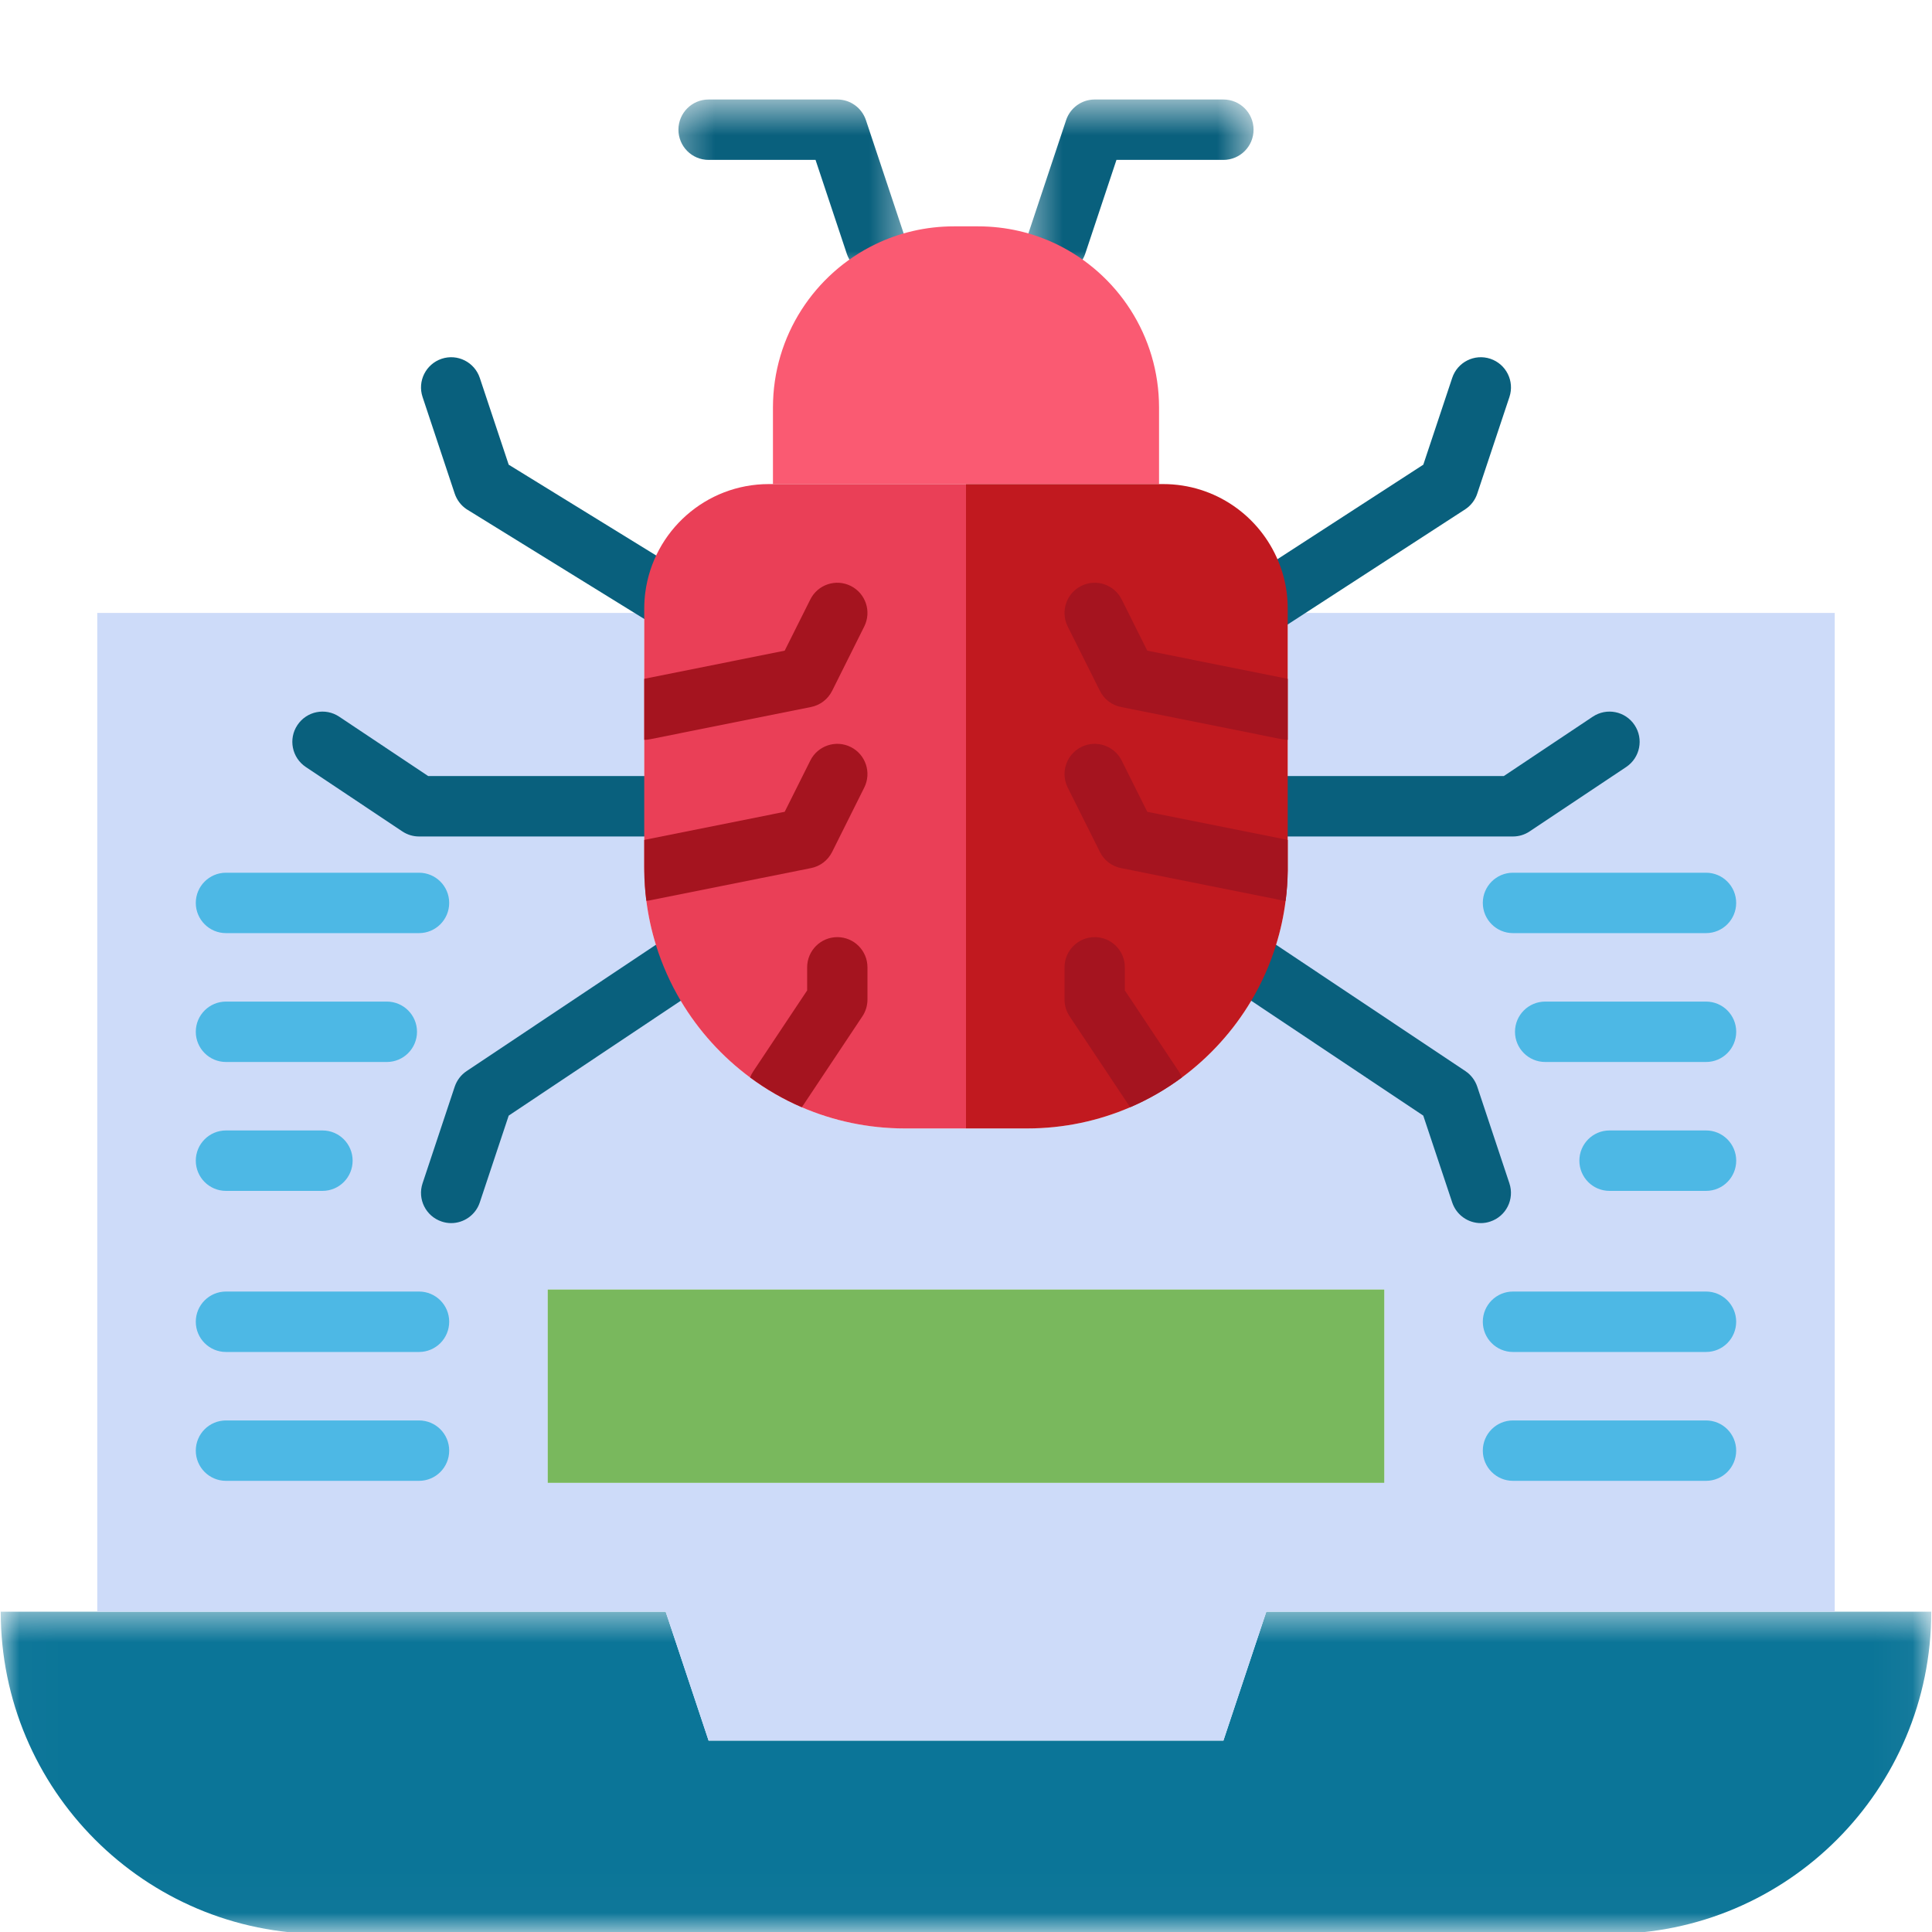 <svg width="50" height="50" viewBox="0 0 50 50" fill="none" xmlns="http://www.w3.org/2000/svg">
<mask id="mask0_440_881" style="mask-type:luminance" maskUnits="userSpaceOnUse" x="0" y="41" width="50" height="9">
<path d="M0.014 41.556H49.961V49.986H0.014V41.556Z" fill="white"/>
</mask>
<g mask="url(#mask0_440_881)">
<path d="M49.981 41.711C49.981 46.316 46.253 50.05 41.654 50.05H8.346C6.046 50.05 3.965 49.116 2.458 47.607C0.951 46.098 0.019 44.014 0.019 41.711H17.228L18.338 45.046H31.662L32.772 41.711H49.981Z" fill="#0B7598"/>
</g>
<path d="M35.825 38.376V33.373H14.175V38.376H35.825ZM2.517 41.711V15.863H16.673V22.451C16.673 22.478 16.673 22.506 16.674 22.534C16.685 23.483 16.892 24.385 17.256 25.201C18.308 27.561 20.671 29.204 23.418 29.204H26.582C29.328 29.204 31.691 27.561 32.744 25.201C33.108 24.385 33.314 23.483 33.327 22.534C33.327 22.506 33.327 22.478 33.327 22.451V15.863H47.483V41.711H32.772L31.662 45.046H18.338L17.227 41.711H2.517Z" fill="#CDDBF9"/>
<path d="M14.175 33.373H35.825V38.376H14.175V33.373Z" fill="#79B85D"/>
<mask id="mask1_440_881" style="mask-type:luminance" maskUnits="userSpaceOnUse" x="17" y="2" width="7" height="6">
<path d="M17.347 2.575H23.569V7.111H17.347V2.575Z" fill="white"/>
</mask>
<g mask="url(#mask1_440_881)">
<path d="M22.656 7.102C22.329 7.102 22.025 6.895 21.915 6.568L21.106 4.138H18.338C17.907 4.138 17.558 3.788 17.558 3.356C17.558 2.925 17.907 2.575 18.338 2.575H21.67C22.006 2.575 22.303 2.79 22.41 3.109L23.397 6.073C23.533 6.483 23.312 6.925 22.903 7.062C22.821 7.089 22.738 7.102 22.656 7.102Z" fill="#09607D"/>
</g>
<mask id="mask2_440_881" style="mask-type:luminance" maskUnits="userSpaceOnUse" x="26" y="2" width="7" height="6">
<path d="M26.458 2.575H32.458V7.111H26.458V2.575Z" fill="white"/>
</mask>
<g mask="url(#mask2_440_881)">
<path d="M27.344 7.102C27.263 7.102 27.179 7.089 27.097 7.062C26.688 6.925 26.468 6.483 26.604 6.073L27.591 3.109C27.697 2.79 27.995 2.575 28.331 2.575H31.662C32.093 2.575 32.442 2.925 32.442 3.356C32.442 3.788 32.093 4.138 31.662 4.138H28.894L28.085 6.568C27.975 6.895 27.671 7.102 27.344 7.102Z" fill="#09607D"/>
</g>
<path d="M17.477 16.381C17.33 16.381 17.18 16.34 17.049 16.252L17.02 16.234C17.019 16.233 17.017 16.232 17.017 16.231L12.076 13.179C11.931 13.082 11.824 12.94 11.768 12.775L10.936 10.274C10.799 9.865 11.021 9.422 11.43 9.285C11.838 9.149 12.28 9.37 12.417 9.78L13.165 12.026L17.907 14.946C18.267 15.183 18.367 15.668 18.13 16.029C17.98 16.257 17.731 16.381 17.477 16.381Z" fill="#09607D"/>
<path d="M11.676 31.654C11.595 31.654 11.511 31.641 11.43 31.613C11.021 31.477 10.799 31.034 10.936 30.624L11.768 28.123C11.824 27.958 11.931 27.816 12.076 27.72L16.947 24.469C17.305 24.229 17.79 24.326 18.029 24.685C18.269 25.044 18.172 25.53 17.813 25.769L17.689 25.852L13.165 28.872L12.417 31.119C12.308 31.446 12.003 31.654 11.676 31.654Z" fill="#09607D"/>
<path d="M16.673 21.648H10.844C10.69 21.648 10.54 21.602 10.411 21.516L7.913 19.849C7.555 19.609 7.457 19.124 7.697 18.765C7.936 18.405 8.421 18.308 8.779 18.548L11.081 20.084H16.673C17.105 20.084 17.454 20.434 17.454 20.866C17.454 21.298 17.105 21.648 16.673 21.648Z" fill="#09607D"/>
<path d="M32.409 16.607C32.156 16.607 31.907 16.484 31.756 16.255C31.52 15.895 31.619 15.41 31.98 15.173L32.006 15.155L36.835 12.026L37.583 9.78C37.719 9.37 38.161 9.149 38.57 9.285C38.98 9.422 39.2 9.865 39.064 10.274L38.231 12.775C38.177 12.94 38.068 13.082 37.924 13.178L32.87 16.457C32.869 16.458 32.868 16.458 32.867 16.459L32.838 16.478C32.706 16.565 32.557 16.607 32.409 16.607Z" fill="#09607D"/>
<path d="M38.323 31.654C37.996 31.654 37.692 31.446 37.583 31.119L36.834 28.872L32.186 25.769C31.827 25.53 31.731 25.044 31.971 24.685C32.209 24.326 32.694 24.229 33.053 24.469L33.177 24.552L37.924 27.72C38.068 27.816 38.176 27.958 38.231 28.123L39.063 30.624C39.2 31.034 38.979 31.477 38.569 31.613C38.488 31.641 38.405 31.654 38.323 31.654Z" fill="#09607D"/>
<path d="M39.155 21.648H33.326C32.896 21.648 32.546 21.298 32.546 20.866C32.546 20.434 32.896 20.084 33.326 20.084H38.919L41.22 18.548C41.58 18.308 42.064 18.405 42.303 18.765C42.542 19.124 42.445 19.609 42.087 19.849L39.588 21.516C39.46 21.602 39.31 21.648 39.155 21.648Z" fill="#09607D"/>
<path d="M10.844 38.324H5.848C5.417 38.324 5.067 37.974 5.067 37.542C5.067 37.11 5.417 36.761 5.848 36.761H10.844C11.276 36.761 11.625 37.11 11.625 37.542C11.625 37.974 11.276 38.324 10.844 38.324Z" fill="#4DB8E5"/>
<path d="M10.844 34.989H5.848C5.417 34.989 5.067 34.639 5.067 34.206C5.067 33.775 5.417 33.425 5.848 33.425H10.844C11.276 33.425 11.625 33.775 11.625 34.206C11.625 34.639 11.276 34.989 10.844 34.989Z" fill="#4DB8E5"/>
<path d="M44.152 38.324H39.155C38.725 38.324 38.375 37.974 38.375 37.542C38.375 37.11 38.725 36.761 39.155 36.761H44.152C44.583 36.761 44.932 37.11 44.932 37.542C44.932 37.974 44.583 38.324 44.152 38.324Z" fill="#4DB8E5"/>
<path d="M44.152 34.989H39.155C38.725 34.989 38.375 34.639 38.375 34.206C38.375 33.775 38.725 33.425 39.155 33.425H44.152C44.583 33.425 44.932 33.775 44.932 34.206C44.932 34.639 44.583 34.989 44.152 34.989Z" fill="#4DB8E5"/>
<path d="M44.153 27.484H39.989C39.558 27.484 39.208 27.134 39.208 26.702C39.208 26.271 39.558 25.921 39.989 25.921H44.153C44.584 25.921 44.933 26.271 44.933 26.702C44.933 27.134 44.584 27.484 44.153 27.484Z" fill="#4DB8E5"/>
<path d="M44.153 30.82H41.654C41.223 30.82 40.874 30.47 40.874 30.038C40.874 29.606 41.223 29.256 41.654 29.256H44.153C44.584 29.256 44.933 29.606 44.933 30.038C44.933 30.47 44.584 30.82 44.153 30.82Z" fill="#4DB8E5"/>
<path d="M8.346 30.82H5.848C5.417 30.82 5.067 30.47 5.067 30.038C5.067 29.606 5.417 29.256 5.848 29.256H8.346C8.777 29.256 9.126 29.606 9.126 30.038C9.126 30.47 8.777 30.82 8.346 30.82Z" fill="#4DB8E5"/>
<path d="M44.152 24.149H39.155C38.725 24.149 38.375 23.799 38.375 23.367C38.375 22.936 38.725 22.586 39.155 22.586H44.152C44.583 22.586 44.932 22.936 44.932 23.367C44.932 23.799 44.583 24.149 44.152 24.149Z" fill="#4DB8E5"/>
<path d="M10.012 27.484H5.848C5.417 27.484 5.067 27.134 5.067 26.702C5.067 26.271 5.417 25.921 5.848 25.921H10.012C10.442 25.921 10.792 26.271 10.792 26.702C10.792 27.134 10.442 27.484 10.012 27.484Z" fill="#4DB8E5"/>
<path d="M10.844 24.149H5.848C5.417 24.149 5.067 23.799 5.067 23.367C5.067 22.936 5.417 22.586 5.848 22.586H10.844C11.276 22.586 11.625 22.936 11.625 23.367C11.625 23.799 11.276 24.149 10.844 24.149Z" fill="#4DB8E5"/>
<path d="M29.996 12.528H20.004V10.548C20.004 8.687 21.086 7.078 22.656 6.32C23.27 6.024 23.96 5.858 24.688 5.858H25.312C26.04 5.858 26.73 6.024 27.344 6.32C28.914 7.078 29.996 8.687 29.996 10.548V12.528Z" fill="#FA5A72"/>
<path d="M25 12.528V29.204H23.418C22.47 29.204 21.567 29.008 20.748 28.655C20.272 28.449 19.824 28.189 19.412 27.885C18.69 27.35 18.078 26.675 17.617 25.9C17.484 25.675 17.363 25.442 17.256 25.201C17.148 24.959 17.053 24.708 16.974 24.451C16.86 24.084 16.777 23.704 16.727 23.313C16.695 23.057 16.676 22.798 16.674 22.534C16.673 22.506 16.673 22.478 16.673 22.451V15.756C16.673 15.611 16.682 15.467 16.701 15.326C16.911 13.747 18.261 12.528 19.897 12.528H25Z" fill="#EA3F57"/>
<path d="M33.326 15.756V22.451C33.326 22.478 33.326 22.506 33.326 22.534C33.323 22.798 33.305 23.057 33.272 23.313C33.222 23.704 33.14 24.084 33.025 24.451C32.946 24.708 32.852 24.959 32.744 25.201C32.636 25.442 32.516 25.675 32.382 25.9C31.921 26.675 31.309 27.35 30.588 27.885C30.176 28.189 29.728 28.449 29.251 28.655C28.432 29.008 27.53 29.204 26.582 29.204H25V12.528H30.103C31.45 12.528 32.603 13.355 33.085 14.53C33.189 14.78 33.261 15.048 33.299 15.326C33.317 15.467 33.326 15.611 33.326 15.756Z" fill="#C1191F"/>
<path d="M22.367 20.382L21.535 22.049C21.426 22.266 21.226 22.419 20.99 22.466L16.826 23.3C16.794 23.306 16.761 23.311 16.727 23.313C16.695 23.057 16.676 22.798 16.674 22.534C16.673 22.506 16.673 22.478 16.673 22.451V21.737L20.308 21.009L20.971 19.683C21.163 19.297 21.633 19.14 22.018 19.333C22.404 19.526 22.56 19.996 22.367 20.382Z" fill="#A5141F"/>
<path d="M22.367 16.213L21.535 17.88C21.426 18.096 21.226 18.25 20.99 18.297L16.826 19.131C16.774 19.142 16.723 19.147 16.673 19.147V17.568L20.308 16.839L20.971 15.514C21.163 15.128 21.633 14.971 22.018 15.164C22.404 15.357 22.56 15.826 22.367 16.213Z" fill="#A5141F"/>
<path d="M22.45 25.035V25.869C22.45 26.023 22.404 26.174 22.319 26.302L20.791 28.597C20.778 28.617 20.764 28.636 20.749 28.654C20.272 28.449 19.824 28.189 19.412 27.884C19.433 27.831 19.459 27.779 19.492 27.73L20.889 25.632V25.035C20.889 24.603 21.238 24.253 21.67 24.253C22.101 24.253 22.45 24.603 22.45 25.035Z" fill="#A5141F"/>
<path d="M33.327 21.737V22.451C33.327 22.478 33.327 22.506 33.327 22.534C33.323 22.798 33.305 23.057 33.272 23.313C33.239 23.311 33.206 23.306 33.173 23.3L29.011 22.466C28.774 22.419 28.573 22.266 28.466 22.049L27.632 20.382C27.44 19.996 27.596 19.526 27.982 19.333C28.368 19.14 28.836 19.297 29.029 19.683L29.691 21.009L33.327 21.737Z" fill="#A5141F"/>
<path d="M33.327 17.568V19.147C33.276 19.147 33.225 19.142 33.174 19.131L29.011 18.297C28.774 18.25 28.573 18.096 28.466 17.88L27.632 16.213C27.44 15.826 27.596 15.357 27.982 15.164C28.368 14.971 28.836 15.128 29.029 15.514L29.691 16.839L33.327 17.568Z" fill="#A5141F"/>
<path d="M30.588 27.884C30.177 28.189 29.729 28.449 29.251 28.654C29.236 28.636 29.223 28.617 29.209 28.597L27.681 26.302C27.596 26.174 27.55 26.023 27.55 25.869V25.035C27.55 24.603 27.9 24.253 28.331 24.253C28.762 24.253 29.111 24.603 29.111 25.035V25.632L30.508 27.73C30.541 27.779 30.568 27.831 30.588 27.884Z" fill="#A5141F"/>
</svg>
